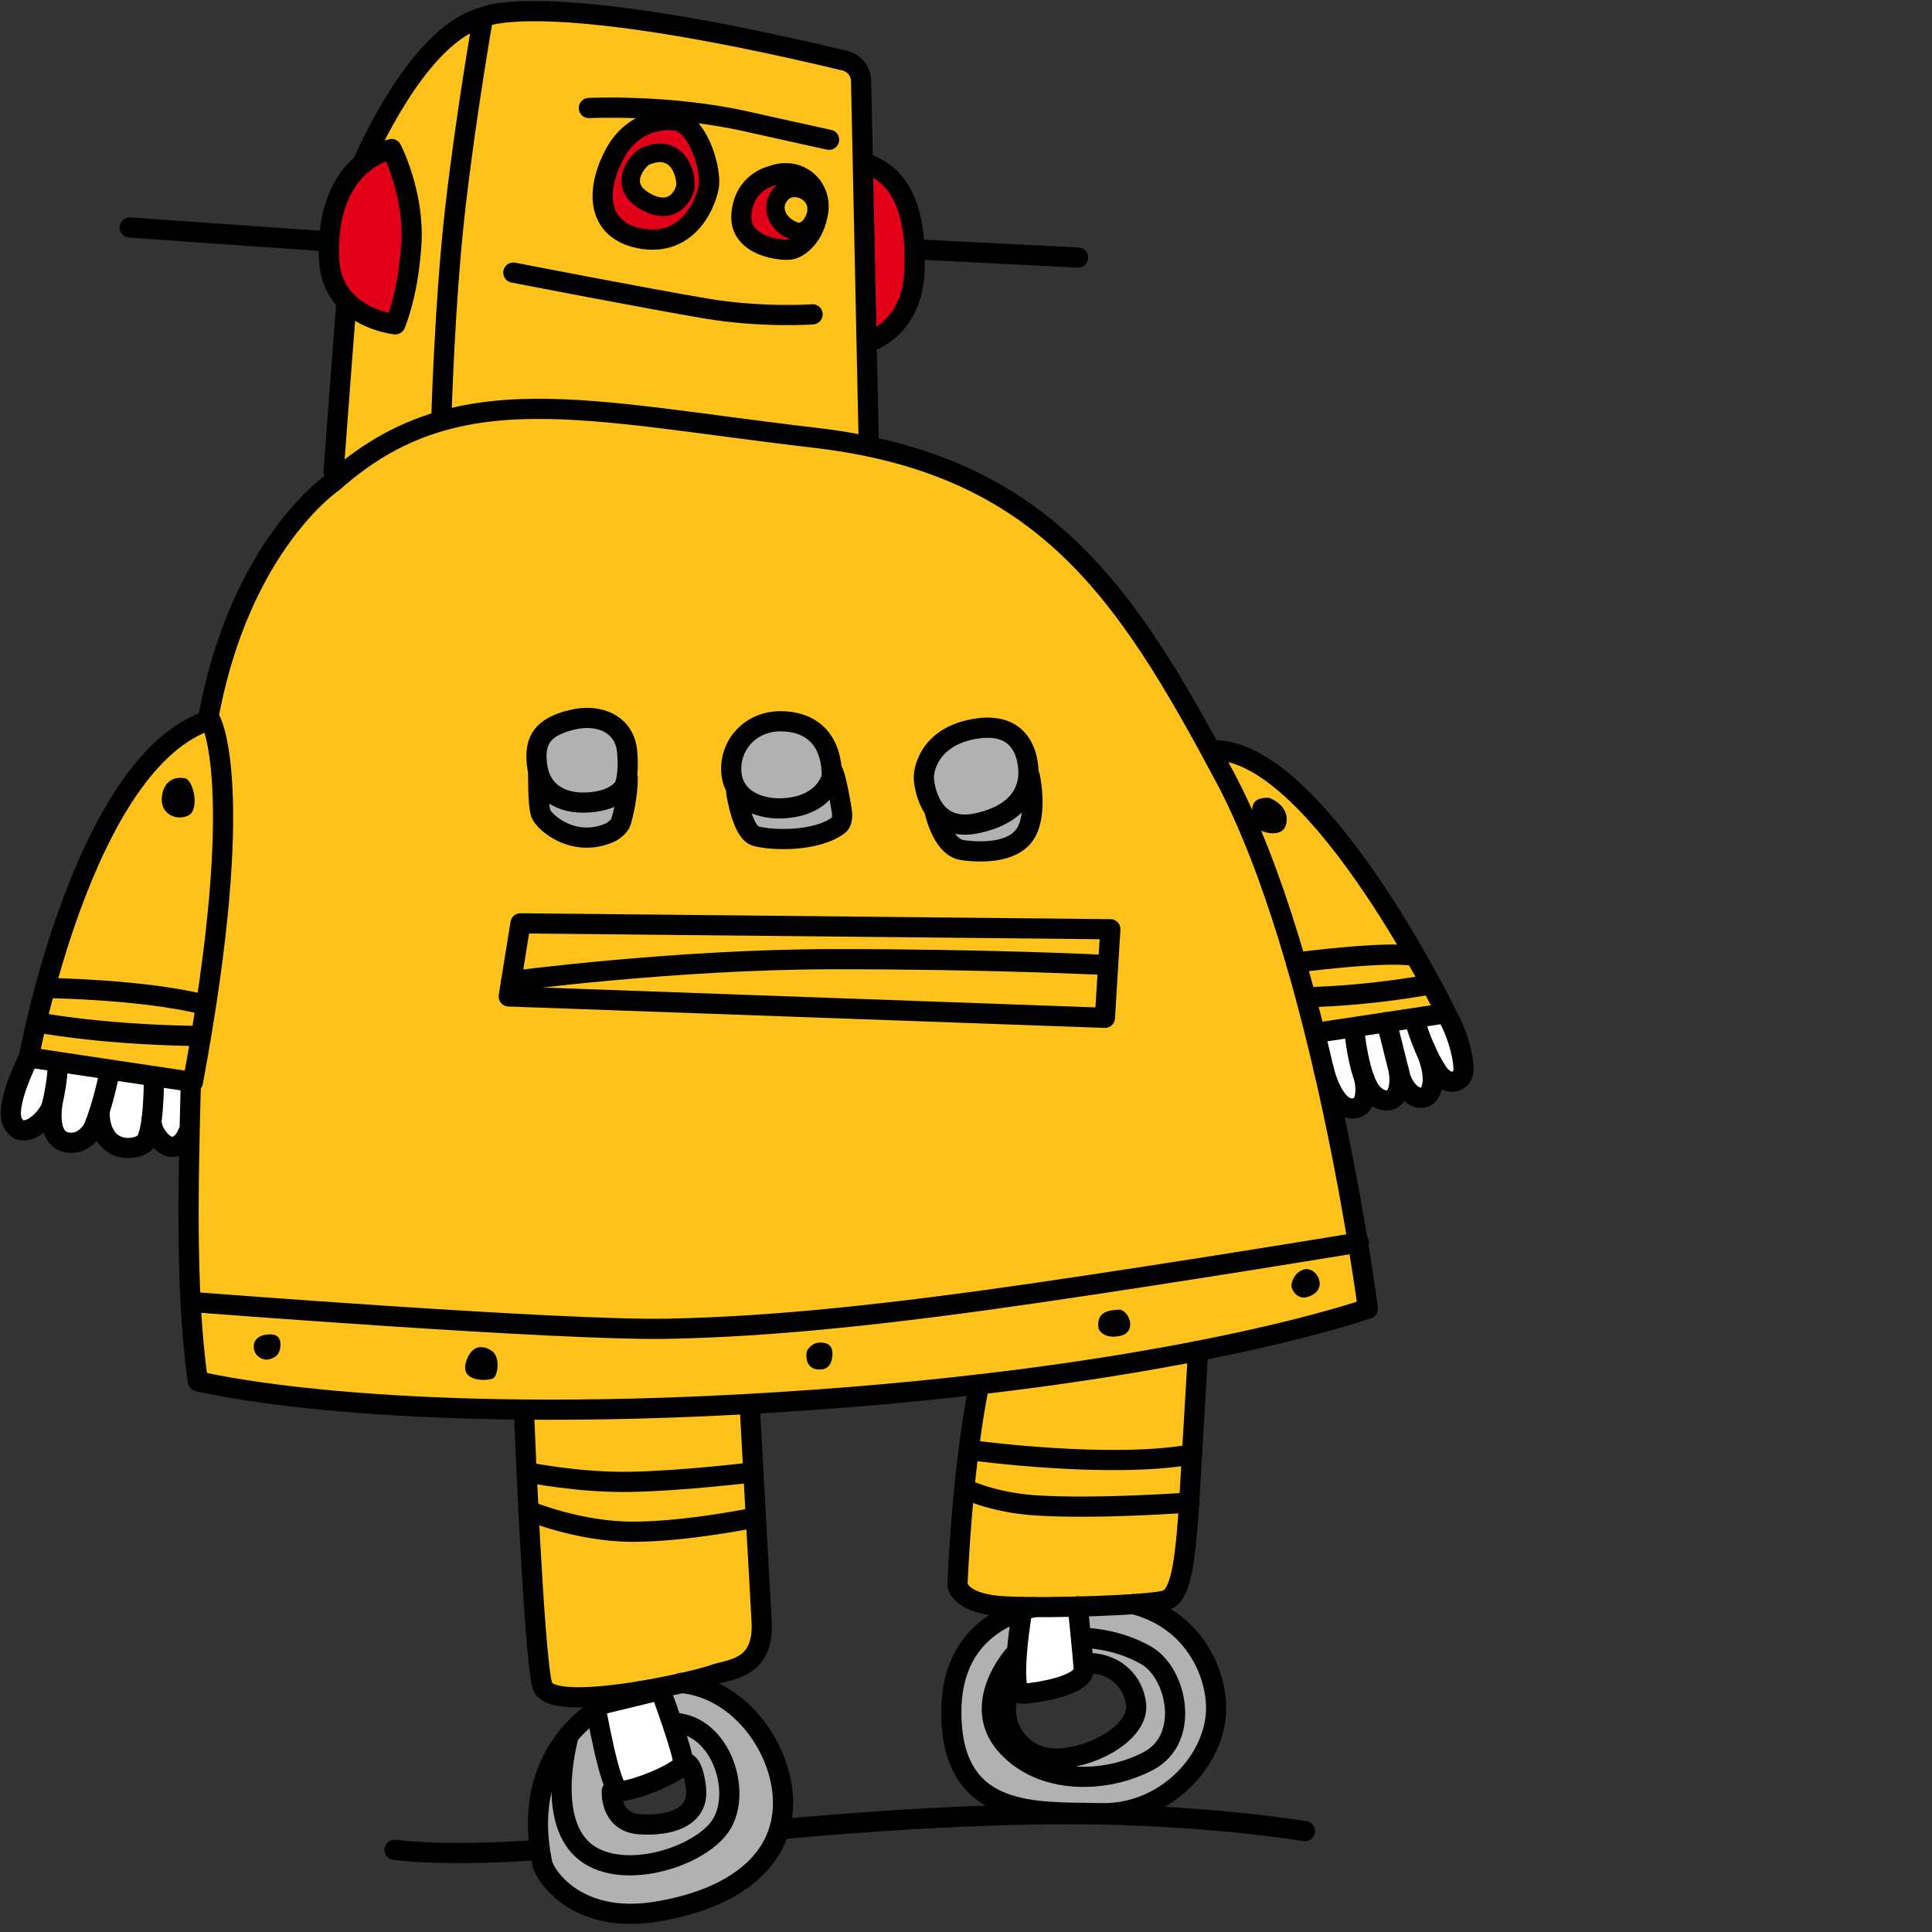 <svg xmlns="http://www.w3.org/2000/svg" id="Layer_1" viewBox="0 0 124 124">
  <rect x="0" y="0" width="124" height="124" fill="#333333" stroke="none"/>
  <defs>
    <style>.cls-1,.cls-2,.cls-3{fill:none;stroke:#000;stroke-linecap:round;stroke-linejoin:round;}.cls-1,.cls-3{stroke-width:1.295px;}.cls-4{fill:#fff;}.cls-5{fill:#ffc432;}.cls-6{fill:#ffc21a;}.cls-7{fill:#b1b1b1;}.cls-8{fill:#e10017;}.cls-2{stroke-width:1.187px;}.cls-3{fill-rule:evenodd;}</style>
  </defs>
  <g>
    <g>
      <path class="cls-6" d="M84.365,66.173l.043,.126,8.412-1.27s-8.047-16.458-14.64-16.87c0,0-9.597-18.015-22.184-19.449l-.241-.351-.489-23.17c-.013-.62-.444-1.151-1.047-1.295C34.478-.829,31.003,1.11,31.003,1.11c-3.708,.955-6.79,7.242-7.763,9.433l-.999,8.796c-.415,5.295-.559,11.343-.829,11.584,0,0-6.032,4.01-8.065,15.252l-.004,.081c-8.055,2.765-11.49,21.612-11.49,21.612l10.397,1.559-.001,.016c-.22,7.887-.275,14.055,.447,19.207,0,0,6.658,1.689,20.961,1.819,.115,2.908,.659,16.103,1.157,17.731,.316,1.033,3.398,.813,6.221,.351,2.18-.357,4.207-.858,4.685-1.038,1.099-.412,3.342-.32,3.159-3.479-.16-2.765-.613-11.739-.723-13.932,.569-.032,1.136-.064,1.719-.1,4.786-.3,9.11-.699,12.976-1.148h-0s-1.009,4.376-1.402,12.845c0,0,.065,1.244,2.995,1.4,2.93,.156,9.486-.084,10.39-.393,.904-.309,1.239-2.103,1.513-6.705,.275-4.603,.544-9.298,.544-9.298l-.024,.004c7.322-1.433,10.925-2.715,10.925-2.715,0,0-1.1-8.517-3.43-17.818Z"/><path class="cls-4" d="M1.854,67.867s-1.059,2.102-1.003,3.219,.481,1.726,1.969,1.016c0,0,.618,1.203,1.579,1.243s1.985-.899,1.985-.899c0,0,.734,1.279,1.703,1.164s1.789-.752,1.789-.752c0,0,.566,1,1.527,.752,0,0,.412-.34,.481-1.256,.069-.916,0-2.701,0-2.701l-10.03-1.785Z"/><path class="cls-8" d="M25.132,9.565s1.476,2.85,1.27,6.112-1.03,5.138-1.03,5.138c0,0-4.12-.4-4.258-4.246-.137-3.846,1.442-6.318,4.017-7.004Z"/><path class="cls-8" d="M55.756,21.96s2.722-.85,2.922-4.361c.2-3.51-.618-5.696-2.197-6.676,0,0-.807-.466-.899-.443"/><line class="cls-5" x1="8.326" y1="14.603" x2="21.106" y2="15.498"/><line class="cls-5" x1="69.197" y1="16.531" x2="58.809" y2="16.005"/><path class="cls-8" d="M43.578,7.78c-.442-.152-2.892-.343-4.196,2.232-1.305,2.575-.858,4.91,1.888,5.322s3.959-1.971,4.223-3.357c.172-.9-.534-3.722-1.915-4.196Z"/><path class="cls-8" d="M49.51,11.294s-1.751,.366-1.923,2.46c-.172,2.094,2.644,2.373,3.193,2.251s1.929-.843,2.166-2.422c.237-1.58-1.661-2.975-3.437-2.289Z"/><path class="cls-6" d="M41.407,9.829c-.413,.182-1.803,1.767-.103,2.816,1.7,1.049,2.696,.022,2.835-.674s-.603-3.08-2.732-2.142Z"/><path class="cls-6" d="M51.521,12.155s-.984-.411-1.549,.486c-.565,.897,.102,1.908,1.104,2.222,1.002,.314,2.198-1.933,.445-2.707Z"/><path class="cls-7" d="M50.243,115.288c-.214-3.341-2.912-6.947-6.545-7.273l-5.576,1.844c-2.915,2.122-4.221,5.56-3.307,9.769,.154,.711,2.15,3.862,7.192,3.084,5.042-.778,8.499-3.312,8.236-7.425Zm-9.213,1.794c-1.899-.137-1.763-2.135-1.763-2.135l4.578-1.802s.595-.34,.824,1.602c.229,1.942-1.74,2.472-3.639,2.335Z"/><path class="cls-7" d="M72.735,102.956l-6.378,.192c-2.145,.514-5.267,2.053-5.298,6.651-.048,7.011,5.496,6.471,9.568,6.577,4.072,.106,7.18-3.202,7.413-6.352,.178-2.412-1.31-6.063-5.304-7.067Zm-4.672,9.905c-2.332,.154-3.708-1.776-3.479-3.516,.06-.456,.302-.826,.627-1.124l4.328-1.489c2.129-.086,3.231,1.298,3.377,2.659,.183,1.71-2.52,3.316-4.853,3.47Z"/><path class="cls-7" d="M54.031,52.079c-.092-.602-.411-2.479-.64-2.662l-.014,.003c-.128-1.865-1.19-3.085-3.197-3.127-2.146-.045-3.501,1.732-3.211,3.522,.065,.402,.228,.74,.456,1.023l-.168,.04s.364,2.499,1.223,2.774c.858,.275,3.88,.446,5.391-.727,0,0,.252-.244,.16-.846Z"/><path class="cls-7" d="M66.094,49.815l-.098,.034c.007-.089,.011-.173,.011-.248,0-.825-.281-3.262-3.256-2.85-2.975,.412-3.49,2.513-3.456,3.214,.017,.355,.153,1.25,.662,1.965l-.001,0s.46,2.455,1.845,2.638c1.385,.183,3.377,.137,4.086-1.19,.71-1.328,.206-3.563,.206-3.563Z"/><path class="cls-7" d="M40.216,49.939c.066-.372,.112-.952,.024-1.78-.172-1.619-1.717-2.403-3.537-1.957-1.82,.446-2.436,1.244-2.238,2.888,.018,.148,.047,.287,.081,.422l-.002-0s-.038,2.127,.168,2.699,2.129,2.266,4.464,1.213c0,0,.526-.275,.664-.641,.137-.366,.451-1.763,.449-2.838l-.072-.005Z"/><path class="cls-4" d="M38.214,109.482s.91,5.265,1.508,5.448,4.077-1.19,4.123-1.785-1.453-4.673-1.453-4.673l-4.178,1.01Z"/><path class="cls-4" d="M65.638,103.149s-.96,5.607,0,5.558,3.995-.529,3.919-1.594c-.075-1.064-.385-4.013-.385-4.013"/><path class="cls-4" d="M84.767,66.597s.839,4.787,1.717,4.549,1.32-.437,1.381-1.274c0,0,.275,.811,1.129,.76s1-1.202,1-1.202c0,0,.626,1.254,1.373,1.013s.816-1.339,.816-1.339c0,0,.937,.665,1.447,.178s.074-2.696,0-2.982-.81-1.27-.81-1.27l-8.053,1.568Z"/>
    </g>
    <g>
      <path class="cls-1" d="M25.132,9.565s1.476,2.85,1.27,6.112-1.03,5.138-1.03,5.138c0,0-4.12-.4-4.258-4.246-.137-3.846,1.442-6.318,4.017-7.004Z"/><path class="cls-1" d="M31.003,1.11s-1.099,6.258-1.785,12.282c-.687,6.024-.893,13.558-.893,13.558"/>
      <path class="cls-1" d="M55.756,21.96s2.722-.85,2.922-4.361c.2-3.51-.618-5.696-2.197-6.676,0,0-.807-.466-.899-.443"/>
      <path class="cls-1" d="M23.24,10.543c.973-2.191,4.055-8.478,7.763-9.433,0,0,3.474-1.939,23.216,2.783,.603,.144,1.034,.676,1.047,1.295l.489,23.17"/>
      <path class="cls-1" d="M21.412,30.281s.414-5.648,.829-10.943"/><line class="cls-1" x1="8.326" y1="14.603" x2="21.106" y2="15.498"/><line class="cls-1" x1="69.197" y1="16.531" x2="58.809" y2="16.005"/>
      <path class="cls-1" d="M37.794,6.933s5.124-.252,10.034,.846c4.91,1.099,5.386,1.19,5.386,1.19"/><path class="cls-1" d="M32.946,17.497s8.667,1.682,12.341,2.3c3.674,.618,6.867,.378,6.867,.378"/>
      <path class="cls-1" d="M43.578,7.78c-.442-.152-2.892-.343-4.196,2.232-1.305,2.575-.858,4.91,1.888,5.322s3.959-1.971,4.223-3.357c.172-.9-.534-3.722-1.915-4.196Z"/>
      <path class="cls-1" d="M49.51,11.294s-1.751,.366-1.923,2.46c-.172,2.094,2.644,2.373,3.193,2.251s1.498-.843,1.735-2.422c.237-1.58-1.229-2.975-3.005-2.289Z"/>
      <path class="cls-2" d="M41.407,10.039c-.413,.182-1.803,1.767-.103,2.816,1.7,1.049,2.533-.134,2.672-.83,.139-.696-.44-2.924-2.569-1.986Z"/><path class="cls-2" d="M51.521,12.155s-.984-.411-1.549,.486c-.565,.897,.102,1.908,1.104,2.222,1.002,.314,2.198-1.933,.445-2.707Z"/><path class="cls-1" d="M12.384,69.447l-10.531-1.579s3.478-19.091,11.644-21.666c0,0,2.448,4.086-1.114,23.246Z"/>
      <path class="cls-1" d="M84.408,66.299l8.412-1.27s-8.047-16.458-14.64-16.87"/><polygon class="cls-1" points="33.407 59.262 32.651 63.953 70.915 65.326 71.265 59.64 33.407 59.262"/>
      <path class="cls-1" d="M12.697,83.593s23.194,1.809,30.049,1.69c6.855-.119,14.506-.952,23.876-2.316,9.37-1.365,20.589-3.219,20.589-3.219"/>
      <path class="cls-1" d="M12.25,69.443c-.22,7.887-.275,14.055,.447,19.207,0,0,11.624,2.954,37.18,1.352s37.917-6.011,37.917-6.011c0,0-2.884-22.333-9.202-34.165-6.318-11.831-11.605-20.023-26.301-21.73-14.696-1.707-23.028-4.179-30.879,2.825,0,0-6.032,4.01-8.064,15.252"/><path class="cls-1" d="M41.037,108.551c2.18-.357,4.207-.858,4.685-1.038,1.099-.412,3.342-.32,3.159-3.479-.183-3.159-.747-13.556-.747-13.556"/><path class="cls-1" d="M33.636,90.758s.619,15.611,1.179,17.443c.316,1.033,3.398,.813,6.221,.351"/><path class="cls-1" d="M62.853,88.854s-1.009,4.376-1.402,12.845c0,0,.065,1.244,2.995,1.4,2.93,.156,9.486-.084,10.39-.393,.904-.309,1.239-2.103,1.513-6.705,.275-4.603,.544-9.298,.544-9.298"/><path class="cls-1" d="M38.122,109.859c-2.915,2.122-4.221,5.56-3.307,9.769,.154,.711,2.15,3.862,7.192,3.084,5.042-.778,8.499-3.312,8.236-7.425-.214-3.341-2.912-6.947-6.545-7.273"/><path class="cls-1" d="M38.214,109.482s.91,5.265,1.508,5.448,4.077-1.19,4.123-1.785-1.453-4.673-1.453-4.673l-4.178,1.01Z"/><path class="cls-1" d="M65.638,103.149s-.96,5.607,0,5.558,3.995-.529,3.919-1.594c-.075-1.064-.385-4.013-.385-4.013"/><path class="cls-1" d="M39.267,114.947s-.136,1.998,1.763,2.135c1.899,.137,3.868-.393,3.639-2.335-.229-1.942-.824-1.602-.824-1.602"/><path class="cls-1" d="M65.211,108.221c-.325,.298-.567,.668-.627,1.124-.229,1.74,1.147,3.67,3.479,3.516,2.332-.154,5.036-1.759,4.853-3.47-.146-1.361-1.248-2.745-3.377-2.659"/><path class="cls-1" d="M3.306,63.422s5.897,.089,9.733,1.041"/><path class="cls-1" d="M2.361,65.611s3.808,.758,9.962,.876"/><path class="cls-1" d="M83.181,61.78s5.618-.75,7.563-.434"/><path class="cls-1" d="M91.768,63.183s-3.573,.713-7.947,.822"/><path class="cls-1" d="M32.809,62.973s10.488-1.397,20.582-1.411c10.094-.013,17.732,.377,17.732,.377"/><path class="cls-1" d="M66.008,49.601c0-.825-.281-3.262-3.256-2.85-2.975,.412-3.49,2.513-3.456,3.214,.034,.7,.525,3.516,3.456,2.864,2.931-.652,3.256-2.402,3.256-3.228Z"/><path class="cls-1" d="M53.391,49.815s-.276,1.44-2.129,1.915c-1.853,.475-4.001-.125-4.292-1.915s1.065-3.567,3.211-3.522c2.146,.045,3.211,1.435,3.211,3.522Z"/><path class="cls-1" d="M40.073,50.459s-.425,.918-2.292,1.043c-1.867,.125-3.119-.769-3.316-2.413-.197-1.644,.419-2.442,2.238-2.888,1.82-.446,3.365,.339,3.537,1.957s-.167,2.3-.167,2.3Z"/><path class="cls-1" d="M47.258,50.878s.364,2.499,1.223,2.774,3.88,.446,5.391-.727c0,0,.252-.244,.16-.846s-.411-2.479-.64-2.662"/><path class="cls-1" d="M59.957,51.93s.46,2.455,1.845,2.638c1.385,.183,3.377,.137,4.086-1.19s.206-3.563,.206-3.563"/><path class="cls-1" d="M34.544,49.511s-.038,2.127,.168,2.699,2.129,2.266,4.464,1.213c0,0,.526-.275,.664-.641s.451-1.763,.449-2.838"/><path class="cls-1" d="M83.753,117.528s-6.401-1.089-15.156-1.094c-8.723-.005-18.578,.98-18.578,.98"/><path class="cls-1" d="M66.357,103.147c-2.145,.514-5.267,2.053-5.298,6.651-.048,7.011,5.496,6.471,9.568,6.577,4.072,.106,7.18-3.202,7.413-6.352,.178-2.412-1.31-6.063-5.304-7.067"/><path d="M31.484,86.651s-1.058-.734-1.551,.689c-.492,1.423,1.424,1.299,1.727,1.12s.493-1.466-.177-1.81Z"/><path d="M16.287,86.462s-.084-.684,.81-.805c.893-.121,.922,.443,.899,.727s-.075,.645-.624,.834-1.089-.258-1.085-.756Z"/><path d="M51.777,86.755s.239-.636,.978-.585,.699,.655,.651,.979-.226,.829-.954,.741-.726-.811-.675-1.135Z"/><path d="M70.504,85.26s.242,.72,1.384,.482,.57-1.726-.114-1.686-1.41,.17-1.27,1.204Z"/><path d="M82.931,82.714s.347,.942,1.318,.387c.97-.555,.193-1.806-.517-1.636s-.943,1.006-.801,1.249Z"/><path d="M11.81,49.944s-1.143-.258-1.395,1.03c-.253,1.288,.937,1.751,1.69,1.356,.753-.395,.278-2.411-.295-2.386Z"/><path d="M81.458,51.206s1.311,.452,1.106,1.621-2.043,.503-2.057,.098-.664-1.797,.951-1.719Z"/><path class="cls-1" d="M36.513,111.356s-1.424,4.856,.671,7.157c2.094,2.3,7.176,.961,8.893-1.099,1.717-2.06,.287-6.774-2.878-6.838"/><path class="cls-1" d="M65.064,106.254s-2.796,3.125-.505,5.735c2.291,2.61,6.446,2.472,9.158,1.03,2.713-1.442,1.82-5.632-.137-6.765-1.957-1.132-4.041-1.132-4.041-1.132"/><path class="cls-1" d="M1.854,67.867s-1.604,3.09-1.038,4.189c.675,1.309,2.335-.292,2.537-1.19,.135-.6,.34-1.632,.35-2.472"/><path class="cls-1" d="M7.024,68.828s-.4,2.089-1.028,3.563c-.164,.384-.699,.85-1.077,.919-.934,.17-1.832-.221-1.566-2.444"/><path class="cls-1" d="M9.875,69.424s.007,3.399-.611,3.937c-.59,.514-2.825,.747-2.881-1.984"/><path class="cls-1" d="M12.034,72.766s-.265,.79-.96,.842c-.608,.046-1.411-.998-1.344-1.736"/><path class="cls-1" d="M92.697,64.921c.828,1.099,1.349,3.309,1.217,3.914-.137,.629-1.013,.967-1.677-.068-.664-1.035-1.105-2.137-1.475-3.404"/><path class="cls-1" d="M88.994,65.598s.625,2.461,.852,3.399c.356,1.466,1.888,2.129,2.094,.567,.135-1.022-.492-2.294-.492-2.294"/><path class="cls-1" d="M86.911,66.022s.291,3.298,1.225,4.206c.766,.744,1.899,.573,1.652-1.468"/><path class="cls-1" d="M84.95,68.598s.626,2.809,2.019,2.528c1.006-.203,.583-1.935,.583-1.935"/><path class="cls-1" d="M34.527,118.73s-5.27,.458-9.207,0"/><path class="cls-3" d="M33.848,94.494s3.292,.681,6.657,.614c3.365-.066,7.87-.614,7.87-.614"/><path class="cls-3" d="M33.897,96.955s3.243,1.355,6.701,1.355,7.778-.893,7.778-.893"/><path class="cls-1" d="M62.651,93.12s8.543,1.138,13.698,.249"/><path class="cls-1" d="M61.892,95.539s1.765,.899,4.61,1.082c3.985,.256,9.847-.187,9.847-.187"/>
    </g>
  </g>
</svg>